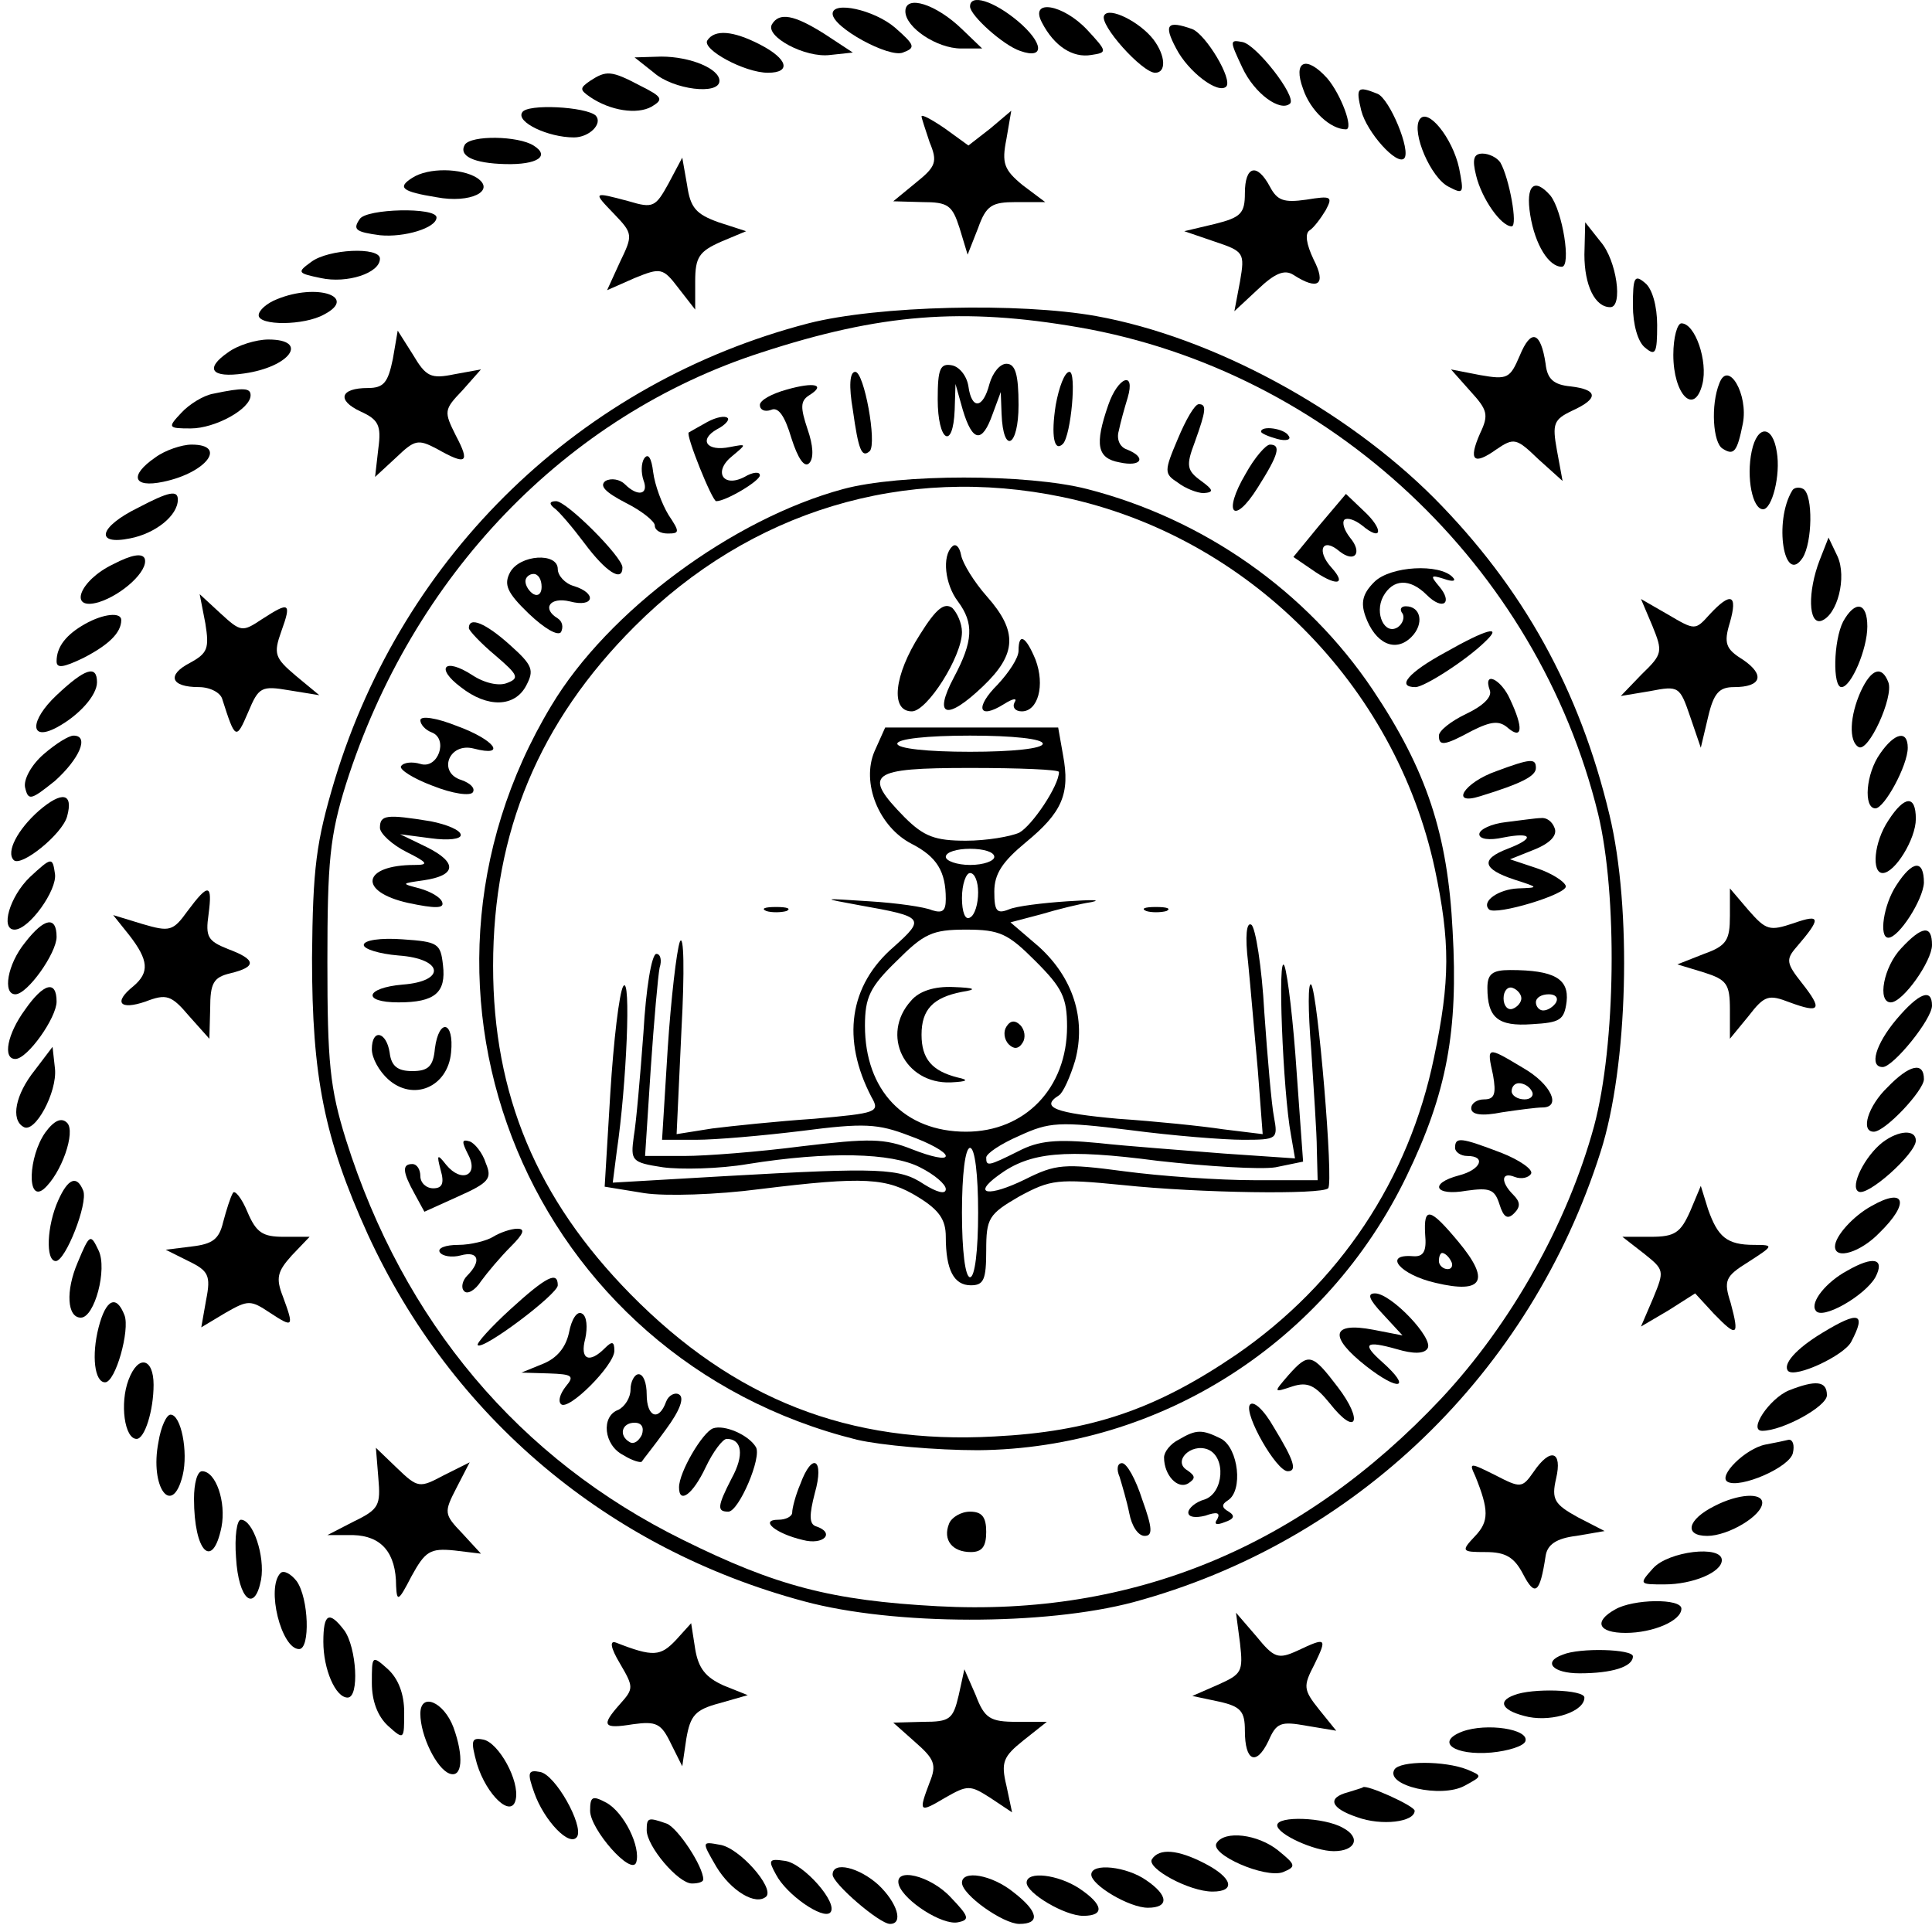 <?xml version="1.0" standalone="no"?>
<!DOCTYPE svg PUBLIC "-//W3C//DTD SVG 20010904//EN"
 "http://www.w3.org/TR/2001/REC-SVG-20010904/DTD/svg10.dtd">
<svg version="1.0" xmlns="http://www.w3.org/2000/svg"
 width="239pt" height="239pt" viewBox="0 0 239 239"
 preserveAspectRatio="xMidYMid meet">

<g transform="translate(0,239) scale(0.1,-0.1)"
fill="#000000" stroke="none">
<path d="M1120 2376 c0 -20 39 -46 69 -46 l26 0 -25 24 c-32 31 -70 43 -70 22z"/>
<path d="M1200 2382 c0 -11 41 -48 62 -55 31 -11 29 10 -3 37 -30 25 -59 34
-59 18z"/>
<path d="M1030 2373 c0 -17 70 -55 87 -48 16 6 15 9 -10 31 -26 22 -77 33 -77
17z"/>
<path d="M1289 2362 c15 -29 38 -44 61 -40 20 3 20 4 -5 31 -30 32 -72 39 -56
9z"/>
<path d="M1366 2371 c-7 -11 47 -71 63 -71 14 0 13 21 -2 41 -17 22 -55 41
-61 30z"/>
<path d="M955 2360 c-9 -15 41 -42 72 -38 l28 3 -35 23 c-38 24 -56 27 -65 12z"/>
<path d="M1455 2330 c15 -29 52 -57 62 -47 8 9 -25 64 -42 71 -31 11 -36 6
-20 -24z"/>
<path d="M875 2340 c-7 -11 46 -40 75 -40 29 0 25 17 -10 35 -33 17 -56 19
-65 5z"/>
<path d="M1537 2306 c15 -32 47 -55 59 -44 8 9 -42 73 -59 76 -16 3 -16 2 0
-32z"/>
<path d="M809 2300 c24 -21 81 -28 81 -10 0 15 -36 30 -72 30 l-33 -1 24 -19z"/>
<path d="M1612 2280 c9 -27 34 -50 53 -50 10 0 -6 43 -23 63 -26 29 -43 22
-30 -13z"/>
<path d="M730 2290 c-13 -9 -13 -11 0 -20 25 -17 58 -22 76 -12 15 9 14 12
-14 26 -36 19 -42 19 -62 6z"/>
<path d="M1684 2253 c7 -27 44 -68 53 -59 9 9 -18 74 -33 80 -25 10 -27 8 -20
-21z"/>
<path d="M646 2251 c-8 -12 32 -31 64 -31 19 0 36 17 27 27 -12 11 -85 15 -91
4z"/>
<path d="M1140 2246 c0 -2 5 -17 10 -32 10 -24 8 -30 -17 -50 l-28 -23 36 -1
c32 0 37 -4 46 -32 l10 -33 13 33 c10 28 17 32 47 32 l36 0 -28 21 c-23 19
-26 27 -20 57 l6 35 -26 -22 -27 -21 -29 21 c-16 11 -29 18 -29 15z"/>
<path d="M1756 2242 c-10 -16 14 -72 36 -83 19 -10 19 -8 13 23 -8 37 -39 76
-49 60z"/>
<path d="M575 2211 c-8 -14 11 -23 50 -24 40 -1 56 10 35 23 -19 12 -77 13
-85 1z"/>
<path d="M1826 2173 c7 -29 31 -63 44 -63 8 0 -3 60 -14 79 -4 6 -14 11 -22
11 -11 0 -13 -7 -8 -27z"/>
<path d="M827 2163 c-16 -29 -19 -31 -49 -22 -45 12 -45 12 -18 -16 23 -24 23
-26 7 -59 l-16 -35 34 15 c32 13 35 13 54 -12 l21 -27 0 35 c0 30 5 37 32 49
l31 13 -34 11 c-28 10 -35 18 -39 46 l-6 34 -17 -32z"/>
<path d="M510 2170 c-19 -12 -13 -17 30 -24 42 -8 74 8 50 24 -19 12 -60 13
-80 0z"/>
<path d="M1540 2151 c0 -25 -5 -30 -37 -38 l-38 -9 38 -13 c36 -12 37 -14 31
-49 l-7 -37 29 27 c21 20 33 25 44 18 31 -20 41 -12 25 19 -9 19 -11 32 -5 36
5 3 14 15 20 25 9 17 7 18 -24 13 -28 -4 -36 -1 -45 16 -16 30 -31 26 -31 -8z"/>
<path d="M1893 2124 c6 -37 23 -64 39 -64 12 0 1 69 -14 88 -20 23 -31 13 -25
-24z"/>
<path d="M445 2119 c-9 -13 -5 -16 25 -20 30 -3 70 9 70 22 0 13 -87 11 -95
-2z"/>
<path d="M1960 2075 c0 -38 13 -65 32 -65 16 0 8 58 -12 81 l-19 24 -1 -40z"/>
<path d="M385 2066 c-18 -13 -17 -14 12 -20 32 -7 73 6 73 24 0 15 -64 12 -85
-4z"/>
<path d="M2020 2012 c0 -23 6 -45 15 -52 13 -11 15 -7 15 28 0 23 -6 45 -15
52 -13 11 -15 7 -15 -28z"/>
<path d="M343 2020 c-13 -5 -23 -14 -23 -20 0 -13 56 -13 81 1 42 22 -9 39
-58 19z"/>
<path d="M1000 1990 c-281 -73 -501 -285 -586 -565 -23 -77 -27 -108 -28 -220
0 -147 15 -223 69 -342 104 -226 297 -389 540 -454 111 -30 298 -30 407 -1
274 74 491 283 578 557 34 106 39 301 11 417 -37 155 -107 281 -217 392 -110
110 -274 199 -418 225 -95 17 -270 13 -356 -9z m335 -5 c310 -54 567 -295 642
-602 24 -100 22 -285 -5 -386 -33 -121 -103 -245 -189 -337 -173 -184 -382
-270 -623 -257 -131 7 -200 25 -315 82 -203 100 -346 270 -417 495 -20 64 -23
96 -23 220 0 124 3 156 23 220 82 258 272 456 514 534 147 48 249 56 393 31z"/>
<path d="M1160 1896 c0 -52 19 -64 21 -13 l1 32 9 -32 c12 -40 24 -42 37 -5
l10 27 1 -27 c2 -51 21 -41 21 11 0 38 -4 51 -15 51 -8 0 -17 -11 -21 -25 -8
-31 -22 -32 -26 -3 -2 13 -11 24 -20 26 -15 3 -18 -4 -18 -42z"/>
<path d="M1055 1883 c7 -50 11 -60 21 -51 9 10 -7 98 -18 98 -7 0 -8 -18 -3
-47z"/>
<path d="M1306 1889 c-6 -38 -2 -59 9 -48 10 11 17 89 8 89 -6 0 -13 -19 -17
-41z"/>
<path d="M973 1908 c-18 -5 -33 -13 -33 -19 0 -6 6 -9 14 -6 9 4 17 -8 25 -35
8 -25 16 -37 22 -31 6 6 5 22 -2 42 -9 27 -9 35 2 42 21 13 7 17 -28 7z"/>
<path d="M1371 1889 c-17 -49 -14 -66 14 -71 27 -6 34 6 9 16 -9 3 -13 13 -10
23 2 10 7 28 11 41 10 34 -12 26 -24 -9z"/>
<path d="M1457 1847 c-17 -40 -17 -43 0 -54 9 -7 24 -13 32 -13 13 1 12 4 -3
15 -18 13 -19 19 -8 48 14 39 15 47 5 47 -5 0 -16 -19 -26 -43z"/>
<path d="M875 1868 c-11 -6 -21 -12 -23 -13 -4 -3 29 -85 34 -85 12 0 54 25
54 32 0 5 -9 4 -19 -2 -27 -14 -39 7 -15 26 18 15 18 15 -3 11 -29 -6 -39 9
-16 22 10 5 16 12 13 14 -3 3 -14 1 -25 -5z"/>
<path d="M1560 1856 c0 -2 9 -6 20 -9 11 -3 18 -1 14 4 -5 9 -34 13 -34 5z"/>
<path d="M1541 1804 c-29 -49 -15 -65 15 -17 26 41 29 53 15 53 -5 0 -19 -16
-30 -36z"/>
<path d="M797 1823 c-4 -6 -4 -18 -1 -27 7 -18 -7 -21 -23 -5 -6 6 -17 8 -24
4 -8 -6 0 -14 25 -27 20 -10 36 -23 36 -28 0 -6 7 -10 16 -10 15 0 15 2 1 23
-8 13 -17 37 -19 53 -2 17 -6 24 -11 17z"/>
<path d="M1043 1785 c-137 -37 -291 -151 -361 -268 -214 -355 -25 -808 378
-908 30 -7 98 -13 150 -13 226 2 431 134 530 339 50 103 64 180 57 303 -6 120
-32 199 -99 299 -82 122 -209 211 -353 248 -74 19 -232 19 -302 0z m272 -10
c228 -48 411 -232 460 -460 19 -90 19 -138 -1 -233 -31 -151 -117 -280 -245
-368 -100 -68 -180 -95 -299 -101 -180 -10 -322 46 -450 176 -116 118 -170
247 -170 406 0 166 57 302 175 420 143 143 334 201 530 160z"/>
<path d="M1178 1714 c-13 -12 -9 -47 7 -68 20 -27 19 -49 -5 -94 -26 -49 -9
-54 36 -11 42 40 43 68 5 111 -16 18 -30 41 -32 51 -2 11 -7 15 -11 11z"/>
<path d="M1138 1605 c-32 -50 -37 -95 -10 -95 19 0 62 68 62 98 0 11 -6 24
-12 30 -10 7 -20 -1 -40 -33z"/>
<path d="M1260 1585 c0 -9 -12 -27 -26 -42 -28 -28 -24 -44 8 -24 11 7 17 8
13 2 -3 -6 1 -11 9 -11 20 0 29 32 17 64 -12 29 -21 34 -21 11z"/>
<path d="M1082 1461 c-17 -39 5 -94 46 -115 31 -16 42 -34 42 -68 0 -15 -4
-18 -17 -14 -9 4 -44 9 -77 11 -61 4 -61 4 -12 -5 79 -14 81 -16 42 -51 -56
-48 -65 -115 -28 -186 11 -19 7 -20 -71 -27 -45 -3 -102 -9 -126 -12 l-44 -7
6 129 c4 73 3 120 -2 109 -4 -11 -11 -71 -15 -132 l-7 -113 42 0 c24 0 82 5
131 11 77 10 94 9 133 -6 25 -9 45 -20 45 -25 0 -5 -18 -1 -41 8 -35 14 -53
14 -137 4 -54 -7 -119 -12 -145 -12 l-49 0 7 108 c4 59 9 115 11 125 3 9 1 17
-4 17 -6 0 -13 -44 -16 -97 -4 -54 -9 -112 -12 -129 -4 -30 -3 -32 36 -38 22
-3 70 -2 105 4 100 16 178 14 213 -4 18 -9 32 -21 32 -27 0 -7 -11 -4 -27 6
-30 20 -53 21 -247 10 l-138 -8 5 39 c12 81 18 219 8 204 -5 -8 -12 -68 -16
-132 l-7 -116 49 -8 c26 -4 90 -2 143 5 130 16 157 14 196 -10 26 -16 34 -28
34 -49 0 -41 10 -60 31 -60 16 0 19 7 19 43 0 40 3 45 41 67 39 21 47 22 128
14 95 -10 246 -12 254 -4 7 7 -13 243 -21 252 -4 4 -4 -32 0 -80 3 -48 7 -104
7 -124 l1 -38 -78 0 c-44 0 -116 5 -161 11 -75 10 -85 9 -123 -10 -45 -22 -66
-19 -33 5 39 29 82 33 197 18 62 -7 128 -11 146 -8 l34 7 -8 111 c-4 61 -11
120 -15 131 -9 21 -2 -156 8 -209 l5 -29 -88 6 c-49 4 -119 9 -155 13 -52 5
-74 3 -99 -10 -38 -19 -40 -19 -40 -8 0 5 18 17 41 27 37 17 49 18 137 7 53
-7 116 -12 140 -12 42 0 43 1 38 28 -3 15 -8 73 -12 130 -3 56 -11 105 -16
108 -6 4 -8 -14 -4 -47 3 -30 8 -90 12 -133 l6 -79 -49 6 c-26 4 -85 10 -130
13 -77 7 -97 14 -73 29 5 3 14 23 20 43 14 52 -3 103 -45 141 l-35 30 38 10
c20 6 48 13 62 15 14 3 0 3 -30 1 -30 -2 -63 -6 -72 -10 -15 -6 -18 -2 -18 22
0 22 10 37 39 61 45 37 55 60 46 108 l-6 34 -107 0 -107 0 -13 -29z m208 9 c0
-6 -37 -10 -90 -10 -53 0 -90 4 -90 10 0 6 37 10 90 10 53 0 90 -4 90 -10z
m20 -35 c0 -17 -33 -66 -49 -75 -11 -5 -41 -10 -66 -10 -38 0 -52 5 -76 29
-53 54 -43 61 81 61 61 0 110 -2 110 -5z m-80 -105 c0 -5 -13 -10 -30 -10 -16
0 -30 5 -30 10 0 6 14 10 30 10 17 0 30 -4 30 -10z m-20 -44 c0 -14 -4 -28
-10 -31 -6 -4 -10 7 -10 24 0 17 5 31 10 31 6 0 10 -11 10 -24z m71 -85 c33
-33 39 -45 39 -81 0 -76 -52 -130 -125 -130 -76 0 -125 51 -125 131 0 35 6 48
39 80 34 34 44 39 86 39 42 0 52 -5 86 -39z m-71 -311 c0 -47 -4 -80 -10 -80
-6 0 -10 33 -10 80 0 47 4 80 10 80 6 0 10 -33 10 -80z"/>
<path d="M1127 1152 c-38 -42 -8 -103 49 -101 21 1 23 3 9 6 -32 8 -45 23 -45
53 0 31 14 46 50 53 19 3 17 5 -11 6 -23 1 -42 -5 -52 -17z"/>
<path d="M1245 1120 c-4 -6 -3 -16 3 -22 6 -6 12 -6 17 2 4 6 3 16 -3 22 -6 6
-12 6 -17 -2z"/>
<path d="M948 1263 c6 -2 18 -2 25 0 6 3 1 5 -13 5 -14 0 -19 -2 -12 -5z"/>
<path d="M1418 1263 c6 -2 18 -2 25 0 6 3 1 5 -13 5 -14 0 -19 -2 -12 -5z"/>
<path d="M1632 1740 l-32 -39 22 -15 c31 -22 45 -20 25 2 -19 21 -11 38 10 20
19 -15 29 -2 13 17 -7 9 -10 18 -7 22 4 3 13 0 22 -7 25 -21 27 -5 2 18 l-22
21 -33 -39z"/>
<path d="M685 1762 c6 -4 23 -24 38 -44 26 -35 47 -49 47 -30 0 13 -69 82 -82
82 -8 0 -9 -3 -3 -8z"/>
<path d="M631 1682 c-8 -15 -4 -25 23 -51 20 -19 36 -28 40 -23 3 6 2 13 -4
17 -20 12 -10 27 15 21 30 -8 34 10 5 19 -11 3 -20 13 -20 21 0 21 -47 18 -59
-4z m39 -18 c0 -8 -4 -12 -10 -9 -5 3 -10 10 -10 16 0 5 5 9 10 9 6 0 10 -7
10 -16z"/>
<path d="M1700 1670 c-14 -14 -17 -25 -11 -42 12 -34 37 -46 57 -26 16 16 12
38 -7 38 -6 0 -8 -4 -4 -9 3 -5 0 -13 -6 -17 -16 -10 -29 17 -18 38 12 22 33
23 54 2 20 -20 33 -10 15 11 -11 13 -10 14 6 9 11 -4 16 -3 11 2 -16 17 -77
14 -97 -6z"/>
<path d="M580 1613 c0 -3 15 -19 33 -34 28 -24 30 -28 14 -34 -10 -4 -28 0
-43 10 -34 22 -46 9 -14 -15 33 -26 67 -25 81 2 10 19 8 25 -20 50 -30 27 -51
36 -51 21z"/>
<path d="M1788 1583 c-46 -25 -61 -43 -37 -43 11 0 64 34 87 57 21 20 1 15
-50 -14z"/>
<path d="M1843 1536 c3 -8 -8 -19 -29 -29 -19 -9 -34 -21 -34 -27 0 -13 6 -13
41 6 24 12 34 13 45 3 17 -14 19 0 2 36 -11 25 -34 36 -25 11z"/>
<path d="M520 1499 c0 -5 6 -12 14 -15 21 -8 8 -46 -14 -39 -10 3 -21 2 -24
-3 -2 -4 15 -15 39 -24 25 -10 47 -13 50 -8 3 5 -3 11 -14 15 -30 9 -16 47 15
39 42 -11 26 11 -21 28 -25 10 -45 13 -45 7z"/>
<path d="M1851 1436 c-40 -14 -58 -43 -20 -31 52 16 69 25 69 35 0 12 -6 12
-49 -4z"/>
<path d="M470 1366 c0 -7 15 -21 33 -30 26 -13 28 -16 10 -16 -65 0 -71 -33
-8 -47 33 -7 45 -7 42 1 -2 6 -14 13 -28 17 -23 6 -23 6 5 10 41 6 42 22 4 41
l-33 16 38 -5 c22 -3 37 -1 37 4 0 6 -17 13 -37 17 -55 9 -63 8 -63 -8z"/>
<path d="M1863 1373 c-18 -2 -33 -9 -33 -15 0 -6 12 -8 30 -4 36 7 39 -1 5
-14 -34 -13 -31 -25 8 -38 31 -10 31 -10 5 -11 -24 -1 -46 -16 -36 -26 8 -8
98 19 95 29 -2 6 -18 16 -36 22 l-33 11 30 12 c20 8 29 18 25 27 -3 8 -10 13
-17 12 -6 0 -26 -3 -43 -5z"/>
<path d="M450 1221 c0 -5 19 -11 43 -13 56 -4 59 -32 5 -36 -46 -4 -51 -22 -5
-22 45 0 59 12 55 46 -3 27 -6 29 -50 32 -27 2 -48 -1 -48 -7z"/>
<path d="M1840 1168 c0 -37 13 -48 55 -45 35 2 40 5 43 28 3 28 -15 39 -70 39
-22 0 -28 -5 -28 -22z m42 -13 c0 -5 -5 -11 -11 -13 -6 -2 -11 4 -11 13 0 9 5
15 11 13 6 -2 11 -8 11 -13z m43 -5 c-3 -5 -10 -10 -16 -10 -5 0 -9 5 -9 10 0
6 7 10 16 10 8 0 12 -4 9 -10z"/>
<path d="M538 1093 c-2 -22 -8 -28 -28 -28 -18 0 -26 6 -28 23 -4 26 -22 30
-22 4 0 -11 9 -27 20 -37 31 -28 74 -10 78 33 4 39 -15 43 -20 5z"/>
<path d="M1847 1060 c4 -23 2 -30 -11 -30 -9 0 -16 -5 -16 -11 0 -8 13 -10 38
-5 20 3 43 6 50 6 24 0 11 29 -24 49 -45 27 -45 27 -37 -9z m48 -20 c3 -5 -1
-10 -9 -10 -9 0 -16 5 -16 10 0 6 4 10 9 10 6 0 13 -4 16 -10z"/>
<path d="M579 962 c14 -26 -8 -36 -27 -13 -11 14 -12 13 -7 -6 5 -17 2 -23 -9
-23 -9 0 -16 7 -16 15 0 8 -4 15 -10 15 -13 0 -12 -10 3 -37 l12 -22 42 19
c38 17 42 22 34 41 -4 13 -14 25 -20 27 -10 3 -10 0 -2 -16z"/>
<path d="M1800 970 c0 -5 7 -10 15 -10 24 0 17 -17 -10 -24 -38 -10 -30 -26 9
-19 29 4 35 2 41 -17 5 -16 10 -19 18 -11 8 8 8 14 -1 23 -16 16 -15 29 2 22
8 -3 17 -1 20 4 3 5 -14 17 -37 26 -50 19 -57 20 -57 6z"/>
<path d="M1763 863 c2 -21 -2 -28 -15 -27 -38 3 -16 -23 28 -33 59 -14 68 3
28 51 -35 42 -43 44 -41 9z m32 -33 c3 -5 1 -10 -4 -10 -6 0 -11 5 -11 10 0 6
2 10 4 10 3 0 8 -4 11 -10z"/>
<path d="M610 860 c-8 -5 -28 -10 -43 -10 -16 0 -26 -4 -23 -9 3 -5 15 -7 26
-4 22 6 26 -7 8 -25 -6 -6 -8 -15 -4 -19 4 -5 14 1 21 12 8 11 24 30 37 43 16
16 18 22 8 22 -8 0 -22 -5 -30 -10z"/>
<path d="M631 770 c-24 -22 -42 -42 -40 -44 6 -7 99 63 99 74 0 18 -14 11 -59
-30z"/>
<path d="M1711 764 l24 -26 -36 7 c-52 10 -56 -8 -9 -45 41 -32 57 -28 20 5
-26 23 -21 27 18 16 20 -6 34 -6 38 1 8 12 -45 68 -65 68 -10 0 -8 -7 10 -26z"/>
<path d="M704 742 c-4 -19 -15 -32 -32 -39 l-27 -11 34 -1 c29 -1 32 -3 21
-16 -7 -9 -10 -18 -6 -22 9 -9 66 48 66 66 0 12 -3 12 -12 3 -19 -19 -31 -14
-24 12 3 14 2 28 -4 31 -6 4 -13 -7 -16 -23z"/>
<path d="M1594 689 c-19 -22 -19 -22 5 -14 19 6 28 1 46 -21 33 -42 42 -22 10
20 -32 42 -36 43 -61 15z"/>
<path d="M780 671 c0 -10 -7 -21 -15 -25 -22 -8 -18 -44 6 -56 11 -7 22 -10
23 -8 1 2 15 19 30 40 17 23 23 39 16 43 -5 3 -13 -1 -16 -9 -9 -25 -24 -19
-24 9 0 14 -4 25 -10 25 -5 0 -10 -9 -10 -19z m14 -56 c-4 -8 -10 -12 -15 -9
-14 8 -10 24 6 24 9 0 12 -6 9 -15z"/>
<path d="M1546 652 c-7 -12 33 -82 47 -82 12 0 8 13 -17 54 -13 23 -26 34 -30
28z"/>
<path d="M882 623 c-13 -5 -42 -54 -42 -73 0 -21 17 -9 33 25 9 19 21 35 26
35 19 0 22 -20 6 -49 -18 -35 -18 -41 -4 -41 13 0 42 68 34 80 -9 15 -39 28
-53 23z"/>
<path d="M1458 609 c-10 -5 -18 -15 -18 -22 0 -22 17 -40 30 -32 9 6 9 9 -1
16 -19 11 4 34 25 26 23 -9 20 -54 -4 -62 -11 -3 -20 -11 -20 -16 0 -6 9 -7
21 -4 14 5 19 4 15 -4 -5 -7 -1 -8 9 -4 12 4 13 8 5 13 -9 5 -9 9 -1 14 19 12
13 64 -8 76 -24 12 -31 12 -53 -1z"/>
<path d="M990 554 c-6 -14 -10 -30 -10 -35 0 -5 -8 -9 -17 -9 -24 0 -4 -17 30
-25 26 -7 41 9 16 17 -8 3 -8 14 -1 41 12 42 -3 52 -18 11z"/>
<path d="M1385 563 c3 -10 9 -30 12 -45 3 -16 11 -28 19 -28 10 0 10 9 -3 45
-8 25 -19 45 -25 45 -6 0 -7 -8 -3 -17z"/>
<path d="M1174 505 c-8 -20 4 -35 27 -35 14 0 19 7 19 25 0 18 -5 25 -20 25
-11 0 -23 -7 -26 -15z"/>
<path d="M2070 1951 c0 -49 26 -76 36 -36 7 28 -9 75 -26 75 -5 0 -10 -17 -10
-39z"/>
<path d="M486 1946 c-6 -29 -11 -36 -31 -36 -34 0 -39 -15 -9 -29 22 -10 26
-17 22 -46 l-4 -35 26 24 c23 22 27 23 50 11 37 -21 42 -18 24 16 -15 30 -15
32 8 56 l23 26 -33 -6 c-29 -6 -35 -3 -51 24 l-19 30 -6 -35z"/>
<path d="M1880 1950 c-12 -28 -15 -30 -49 -24 l-36 7 24 -27 c21 -23 23 -29
12 -52 -15 -34 -8 -40 20 -20 22 15 25 14 52 -12 l30 -27 -7 38 c-6 33 -4 38
19 49 33 15 32 26 -2 30 -21 2 -29 9 -31 28 -6 40 -18 44 -32 10z"/>
<path d="M282 1954 c-29 -20 -21 -32 20 -26 57 8 81 42 30 42 -15 0 -38 -7
-50 -16z"/>
<path d="M2127 1916 c-11 -27 -8 -74 4 -81 14 -9 18 -4 25 31 7 36 -18 79 -29
50z"/>
<path d="M264 1903 c-12 -2 -30 -13 -40 -24 -17 -18 -16 -19 12 -19 30 0 74
24 74 41 0 9 -8 10 -46 2z"/>
<path d="M2167 1832 c-7 -33 1 -72 14 -72 11 0 22 42 17 71 -5 33 -24 34 -31
1z"/>
<path d="M192 1824 c-32 -22 -28 -38 10 -30 53 11 80 46 35 46 -12 0 -33 -7
-45 -16z"/>
<path d="M2217 1783 c-23 -38 -10 -118 13 -83 12 19 13 77 1 85 -5 3 -12 2
-14 -2z"/>
<path d="M171 1762 c-49 -24 -54 -47 -10 -38 31 6 59 28 59 48 0 12 -11 10
-49 -10z"/>
<path d="M2251 1697 c-15 -39 -14 -80 2 -75 20 7 32 54 20 80 l-11 23 -11 -28z"/>
<path d="M140 1692 c-42 -20 -56 -58 -18 -47 29 9 62 39 57 54 -3 7 -16 5 -39
-7z"/>
<path d="M254 1619 c5 -31 3 -37 -19 -49 -29 -15 -24 -30 11 -30 14 0 27 -7
29 -15 16 -50 17 -51 32 -16 13 31 16 33 51 27 l37 -6 -29 24 c-26 22 -28 27
-18 55 13 36 10 37 -24 15 -24 -16 -26 -16 -51 7 l-26 24 7 -36z"/>
<path d="M2044 1616 c13 -32 13 -35 -13 -60 l-26 -27 36 6 c36 7 37 6 50 -32
l13 -38 9 38 c7 30 14 37 32 37 34 0 39 15 11 34 -21 13 -24 20 -16 46 10 35
1 38 -25 10 -18 -20 -18 -20 -52 0 l-33 19 14 -33z"/>
<path d="M2280 1621 c-12 -24 -13 -81 -2 -81 12 0 32 47 32 75 0 30 -15 33
-30 6z"/>
<path d="M105 1618 c-23 -13 -35 -28 -35 -46 0 -9 8 -8 33 4 31 16 47 31 47
47 0 10 -22 8 -45 -5z"/>
<path d="M70 1530 c-33 -31 -34 -58 0 -40 28 15 50 40 50 56 0 22 -15 17 -50
-16z"/>
<path d="M2302 1535 c-14 -31 -15 -62 -3 -69 12 -8 44 62 37 80 -8 21 -21 17
-34 -11z"/>
<path d="M54 1457 c-15 -13 -25 -31 -23 -41 4 -17 7 -16 37 8 30 27 43 56 23
56 -6 0 -22 -10 -37 -23z"/>
<path d="M2326 1458 c-18 -25 -21 -68 -6 -68 11 0 40 53 40 75 0 22 -16 19
-34 -7z"/>
<path d="M48 1387 c-26 -23 -41 -51 -31 -61 9 -9 60 32 66 54 8 29 -6 32 -35
7z"/>
<path d="M2336 1375 c-18 -27 -21 -65 -7 -65 15 0 41 42 41 67 0 30 -14 29
-34 -2z"/>
<path d="M37 1305 c-25 -24 -37 -65 -19 -65 18 0 53 49 50 69 -3 21 -4 21 -31
-4z"/>
<path d="M2346 1295 c-16 -24 -22 -65 -10 -65 13 0 43 47 44 68 0 29 -14 28
-34 -3z"/>
<path d="M232 1263 c-18 -25 -22 -26 -56 -16 l-36 11 20 -25 c24 -31 25 -46 5
-63 -25 -20 -17 -30 15 -19 26 10 32 8 54 -18 l25 -28 1 37 c0 32 4 39 25 44
33 8 32 17 -3 30 -25 10 -28 15 -24 43 5 38 0 39 -26 4z"/>
<path d="M2140 1257 c0 -30 -4 -37 -32 -47 l-33 -13 33 -10 c28 -9 32 -14 32
-46 l0 -36 23 28 c20 26 25 27 51 17 38 -14 41 -9 15 24 -19 24 -20 29 -7 44
31 36 31 42 -3 30 -30 -10 -34 -9 -56 16 l-23 27 0 -34z"/>
<path d="M31 1224 c-22 -27 -28 -64 -12 -64 15 0 51 51 51 71 0 26 -15 24 -39
-7z"/>
<path d="M2352 1217 c-22 -23 -30 -67 -13 -67 15 0 51 51 51 71 0 25 -12 24
-38 -4z"/>
<path d="M31 1141 c-22 -30 -28 -61 -12 -61 15 0 51 51 51 71 0 27 -16 23 -39
-10z"/>
<path d="M2346 1129 c-26 -31 -34 -59 -17 -59 13 0 61 59 61 76 0 22 -16 16
-44 -17z"/>
<path d="M43 1066 c-24 -30 -30 -61 -14 -70 14 -9 42 43 39 72 l-3 27 -22 -29z"/>
<path d="M2335 1045 c-24 -23 -34 -55 -17 -55 14 0 62 51 62 65 0 22 -18 18
-45 -10z"/>
<path d="M56 989 c-21 -30 -23 -87 -2 -70 22 19 40 71 29 82 -7 7 -16 3 -27
-12z"/>
<path d="M2329 977 c-22 -17 -41 -55 -30 -61 11 -7 71 47 71 63 0 14 -21 13
-41 -2z"/>
<path d="M72 905 c-14 -31 -16 -75 -3 -75 12 0 40 71 34 87 -8 20 -19 15 -31
-12z"/>
<path d="M288 914 c-3 -5 -8 -21 -12 -36 -5 -21 -13 -27 -39 -30 l-32 -4 28
-14 c25 -12 28 -18 22 -48 l-6 -34 30 18 c28 16 31 16 55 0 29 -19 30 -18 16
20 -9 23 -7 31 11 51 l22 23 -32 0 c-26 0 -34 5 -45 31 -7 17 -16 28 -18 23z"/>
<path d="M2091 892 c-12 -27 -19 -32 -49 -32 l-35 0 27 -21 c25 -20 25 -21 11
-55 l-15 -35 34 20 33 21 23 -25 c29 -30 32 -28 21 13 -9 28 -7 33 22 51 31
20 32 21 7 21 -34 0 -45 10 -57 44 l-9 29 -13 -31z"/>
<path d="M2315 898 c-22 -12 -45 -37 -45 -50 0 -17 32 -7 55 17 38 37 32 57
-10 33z"/>
<path d="M96 828 c-15 -35 -13 -68 4 -68 17 0 33 60 22 83 -10 21 -11 21 -26
-15z"/>
<path d="M2285 818 c-26 -14 -46 -39 -39 -49 7 -13 61 18 74 41 12 23 -2 27
-35 8z"/>
<path d="M122 748 c-9 -35 -5 -68 8 -68 13 0 31 65 24 83 -10 26 -23 20 -32
-15z"/>
<path d="M2254 741 c-33 -20 -49 -39 -42 -47 9 -9 69 19 78 36 19 36 10 39
-36 11z"/>
<path d="M159 683 c-11 -29 -5 -73 10 -73 10 0 21 35 21 67 0 33 -19 38 -31 6z"/>
<path d="M2213 670 c-24 -10 -51 -50 -33 -50 25 0 80 30 80 44 0 18 -14 19
-47 6z"/>
<path d="M196 606 c-11 -56 17 -94 30 -41 7 29 -2 75 -15 75 -5 0 -12 -15 -15
-34z"/>
<path d="M2184 603 c-25 -5 -59 -39 -47 -46 15 -9 78 18 81 36 2 9 0 16 -5 16
-4 -1 -18 -4 -29 -6z"/>
<path d="M468 562 c3 -34 1 -39 -30 -54 l-33 -17 32 0 c35 -1 53 -22 53 -63 1
-20 3 -19 19 12 17 31 23 35 53 32 l33 -4 -23 25 c-23 24 -23 26 -7 57 l16 31
-32 -16 c-30 -16 -32 -16 -58 9 l-26 25 3 -37z"/>
<path d="M1897 569 c-14 -20 -16 -20 -47 -4 -32 16 -33 16 -25 -1 17 -42 17
-56 0 -74 -18 -19 -17 -20 13 -20 24 0 35 -6 46 -27 15 -29 21 -24 28 22 2 14
13 22 38 25 l35 6 -33 17 c-29 16 -33 22 -27 48 8 34 -7 39 -28 8z"/>
<path d="M240 536 c0 -66 23 -89 34 -35 6 31 -7 69 -24 69 -6 0 -10 -15 -10
-34z"/>
<path d="M2121 527 c-34 -17 -38 -37 -9 -37 26 0 68 25 68 41 0 13 -30 11 -59
-4z"/>
<path d="M292 463 c3 -52 23 -69 31 -27 5 29 -10 74 -25 74 -5 0 -8 -21 -6
-47z"/>
<path d="M2045 450 c-18 -20 -17 -20 14 -20 35 0 71 15 71 30 0 19 -66 11 -85
-10z"/>
<path d="M347 444 c-18 -18 1 -94 23 -94 14 0 12 63 -3 84 -7 9 -16 14 -20 10z"/>
<path d="M1998 399 c-27 -15 -21 -29 13 -29 34 0 69 15 69 30 0 13 -60 12 -82
-1z"/>
<path d="M400 359 c0 -34 15 -69 30 -69 15 0 11 62 -4 83 -19 25 -26 21 -26
-14z"/>
<path d="M1534 357 c4 -35 2 -38 -27 -51 l-32 -14 33 -7 c27 -6 32 -12 32 -36
0 -38 14 -44 29 -13 10 23 15 25 48 19 l36 -6 -21 26 c-20 25 -20 29 -6 56 16
33 15 34 -21 17 -24 -11 -29 -9 -51 18 l-25 29 5 -38z"/>
<path d="M836 361 c-19 -20 -28 -21 -74 -3 -8 3 -7 -6 5 -26 17 -29 17 -31 0
-50 -24 -27 -21 -31 16 -25 29 4 35 1 47 -24 l14 -28 5 34 c5 29 11 36 41 44
l35 10 -30 12 c-22 10 -31 21 -35 45 l-5 32 -19 -21z"/>
<path d="M1933 343 c-25 -9 -12 -23 21 -23 40 0 66 8 66 21 0 9 -66 11 -87 2z"/>
<path d="M460 308 c0 -22 7 -41 20 -53 20 -18 20 -17 20 17 0 22 -7 41 -20 53
-20 18 -20 17 -20 -17z"/>
<path d="M1186 293 c-7 -30 -11 -33 -44 -33 l-37 -1 27 -24 c24 -21 27 -28 18
-50 -14 -37 -13 -38 19 -19 28 16 31 16 56 0 l27 -18 -7 33 c-7 29 -4 36 21
56 l29 23 -37 0 c-33 0 -40 4 -51 33 l-14 32 -7 -32z"/>
<path d="M1873 293 c-22 -8 -14 -20 18 -27 31 -6 69 7 69 24 0 10 -65 12 -87
3z"/>
<path d="M520 270 c0 -27 20 -68 36 -74 16 -6 18 21 5 57 -12 32 -41 44 -41
17z"/>
<path d="M1809 248 c-34 -13 -10 -30 36 -26 21 2 40 8 42 14 5 15 -48 23 -78
12z"/>
<path d="M590 208 c12 -39 43 -68 48 -44 5 23 -21 70 -40 74 -15 3 -16 -1 -8
-30z"/>
<path d="M1725 201 c-12 -20 58 -36 87 -20 22 12 22 12 3 20 -28 11 -83 11
-90 0z"/>
<path d="M661 172 c12 -34 44 -68 53 -54 8 14 -27 77 -46 80 -15 3 -16 -1 -7
-26z"/>
<path d="M1668 173 c-27 -7 -22 -20 11 -31 30 -11 71 -6 71 8 0 6 -60 33 -64
29 -1 -1 -9 -3 -18 -6z"/>
<path d="M730 150 c0 -23 51 -81 57 -64 6 19 -15 62 -37 74 -17 9 -20 8 -20
-10z"/>
<path d="M800 126 c0 -20 39 -66 56 -66 8 0 14 2 14 5 0 16 -31 63 -45 69 -23
8 -25 8 -25 -8z"/>
<path d="M1580 132 c0 -11 46 -32 70 -32 27 0 34 17 11 29 -23 13 -81 15 -81
3z"/>
<path d="M1505 110 c-9 -14 60 -44 82 -36 17 7 16 9 -6 27 -25 20 -66 25 -76
9z"/>
<path d="M886 81 c18 -30 49 -49 62 -37 10 11 -34 61 -58 64 -22 4 -22 4 -4
-27z"/>
<path d="M1425 90 c-7 -11 46 -40 75 -40 29 0 25 17 -10 35 -33 17 -56 19 -65
5z"/>
<path d="M960 71 c13 -25 58 -56 67 -47 11 11 -33 61 -56 64 -20 3 -21 1 -11
-17z"/>
<path d="M1030 71 c0 -11 58 -61 71 -61 17 0 9 26 -14 48 -24 22 -57 30 -57
13z"/>
<path d="M1350 71 c0 -13 47 -41 70 -41 26 0 26 15 -2 34 -24 17 -68 22 -68 7z"/>
<path d="M1112 58 c7 -20 54 -50 73 -46 15 3 14 7 -9 31 -25 27 -71 38 -64 15z"/>
<path d="M1190 61 c0 -15 51 -51 71 -51 26 0 24 15 -7 39 -27 22 -64 28 -64
12z"/>
<path d="M1270 61 c0 -13 47 -41 70 -41 27 0 25 14 -5 34 -26 17 -65 22 -65 7z"/>
</g>
</svg>
